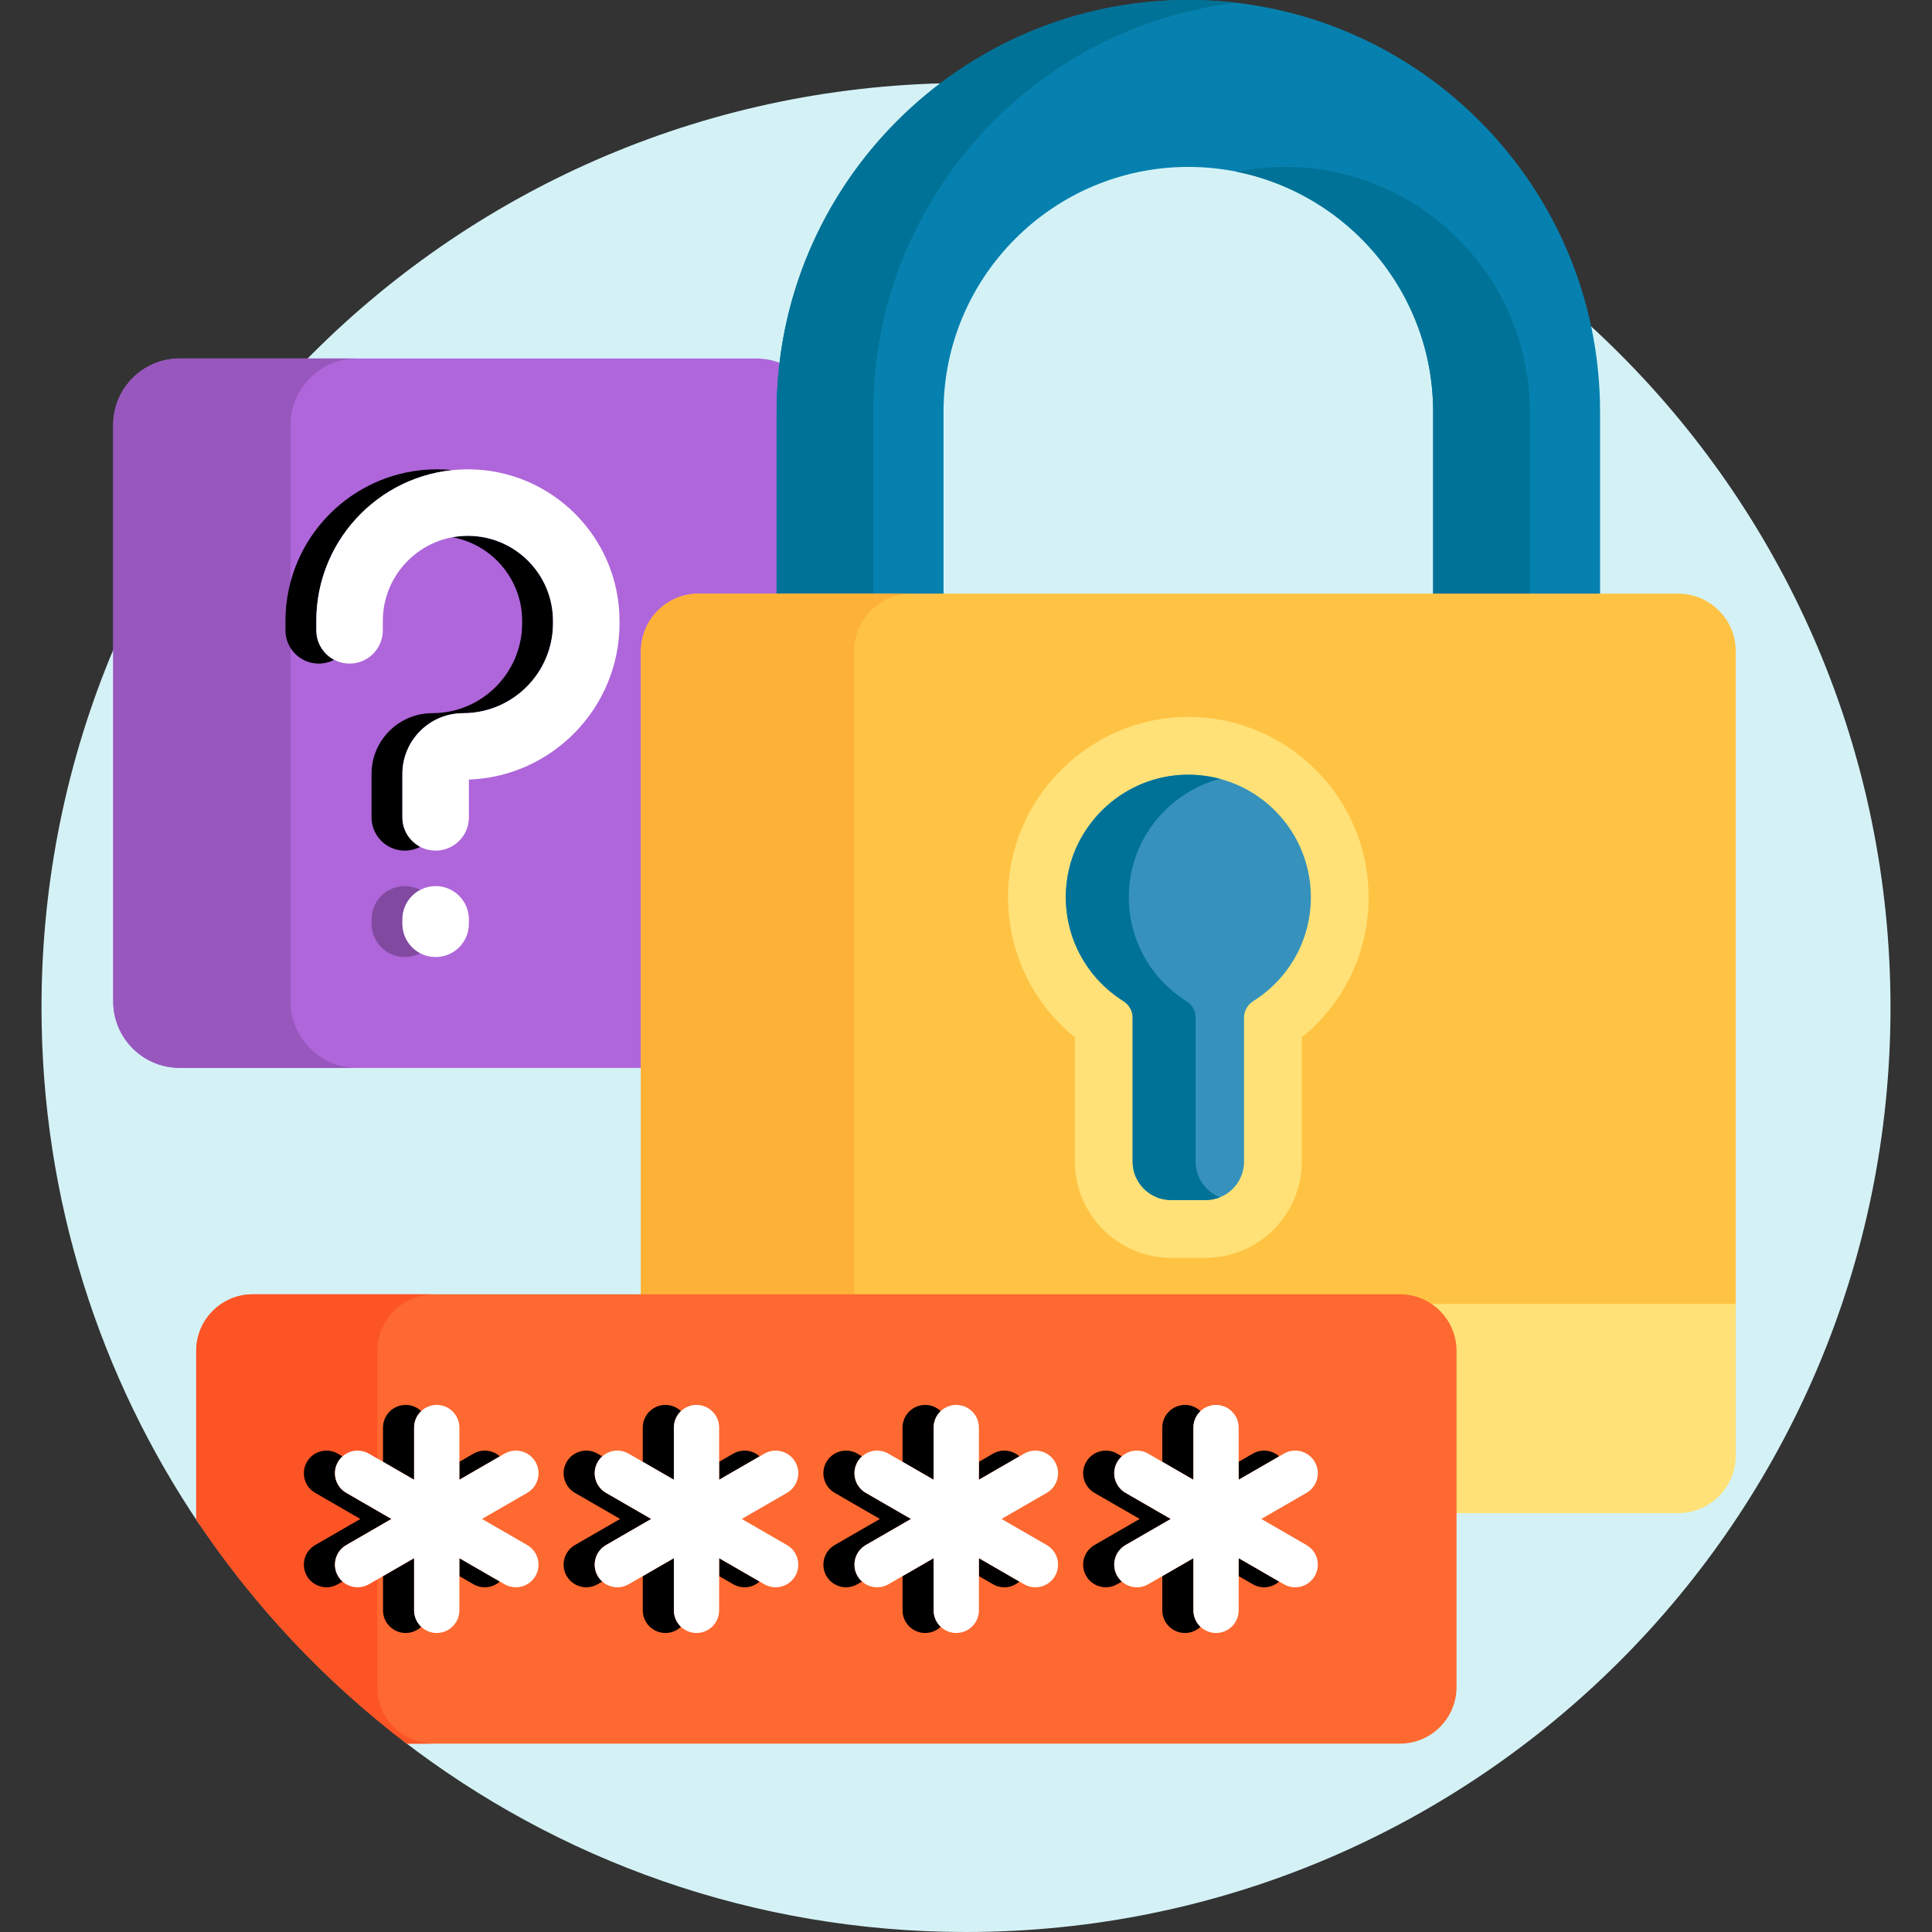 <svg xmlns="http://www.w3.org/2000/svg" version="1.1" xmlns:xlink="http://www.w3.org/1999/xlink" xmlns:svgjs="http://svgjs.com/svgjs" width="512" height="512" x="0" y="0" viewBox="0 0 512 512" style="enable-background:new 0 0 512 512" xml:space="preserve" class=""><rect x="0" y="0" width="512" height="512" fill="#333333" stroke="none"/><g><g xmlns="http://www.w3.org/2000/svg"><path d="m256 22c-135.31 0-245 109.69-245 245 0 50.841 15.488 98.062 42 137.209v-46.209c0-7.72 6.28-14 14-14h304c7.72 0 14 6.28 14 14v89.078c0 7.72-6.28 14-14 14h-264.521c41.372 31.921 93.224 50.922 149.521 50.922 135.31 0 245-109.69 245-245s-109.69-245-245-245z" fill="#D4F2F6" data-original="#d4f2f6" class=""></path><g><path d="m170.845 172.624c0-7.888 6.417-14.306 14.305-14.306h21.661v-49.207c0-4.254.255-8.449.736-12.577-2.192-.979-4.615-1.535-7.171-1.535h-152.751c-9.734.001-17.625 7.892-17.625 17.626v152.75c0 9.734 7.891 17.625 17.625 17.625h123.22z" fill="#AF66DA" data-original="#af66da"></path><path d="m77 265.375v-152.75c0-9.734 7.891-17.625 17.625-17.625h-47c-9.734 0-17.625 7.891-17.625 17.625v152.75c0 9.734 7.891 17.625 17.625 17.625h47c-9.734 0-17.625-7.891-17.625-17.625z" fill="#9857BD" data-original="#9857bd"></path><g fill="#814AA0"><g fill="#814AA0"><path d="m111.361 224.416c-2.808-1.474-4.726-4.413-4.726-7.804v-11.522c0-8.873 7.219-16.091 16.091-16.091 13.136 0 23.823-10.687 23.823-23.823v-.628c0-12.433-10.115-22.548-22.549-22.548-1.396 0-2.76.134-4.087.378 10.489 1.929 18.462 11.133 18.462 22.171v.628c0 13.136-10.686 23.823-23.823 23.823-8.872 0-16.091 7.218-16.091 16.091v11.522c0 4.867 3.945 8.812 8.812 8.812 1.477 0 2.866-.367 4.088-1.009z" fill="#000000" data-original="#000000"></path><path d="m83.826 167.046v-2.496c0-20.773 15.848-37.913 36.087-39.968-1.344-.136-2.707-.207-4.087-.207-22.152 0-40.174 18.022-40.174 40.174v2.496c0 4.867 3.945 8.812 8.812 8.812 1.476 0 2.865-.367 4.087-1.009-2.807-1.472-4.725-4.411-4.725-7.802z" fill="#000000" data-original="#000000"></path></g><path d="m106.635 244.812v-1.175c0-3.391 1.918-6.33 4.726-7.804-1.222-.641-2.611-1.009-4.087-1.009-4.867 0-8.812 3.946-8.812 8.812v1.175c0 4.867 3.945 8.812 8.812 8.812 1.476 0 2.865-.367 4.087-1.009-2.808-1.471-4.726-4.411-4.726-7.802z" fill="#814AA0" data-original="#814aa0"></path></g><g><g><g><path d="m115.448 225.425c-4.868 0-8.812-3.946-8.812-8.812v-11.522c0-8.873 7.219-16.091 16.091-16.091 13.136 0 23.822-10.687 23.822-23.823v-.628c0-12.434-10.115-22.549-22.549-22.549s-22.549 10.115-22.549 22.549v2.496c0 4.867-3.945 8.812-8.812 8.812-4.868 0-8.812-3.946-8.812-8.812v-2.496c0-22.152 18.022-40.174 40.174-40.174s40.174 18.022 40.174 40.174v.628c0 22.341-17.766 40.61-39.913 41.42v10.016c-.002 4.866-3.946 8.812-8.814 8.812z" fill="#FFFFFF" data-original="#ffffff" class=""></path></g></g><g><path d="m115.448 253.625c-4.868 0-8.812-3.946-8.812-8.812v-1.175c0-4.867 3.945-8.812 8.812-8.812s8.812 3.946 8.812 8.812v1.175c0 4.866-3.944 8.812-8.812 8.812z" fill="#FFFFFF" data-original="#ffffff" class=""></path></g></g></g><g><path d="m374.821 344.543c5.866 1.669 10.179 7.063 10.179 13.457v43h59.695c8.453 0 15.305-6.852 15.305-15.305v-41.151h-85.179z" fill="#FFE177" data-original="#ffe177"></path><path d="m250.047 158.318v-49.207c0-35.772 29.103-64.875 64.875-64.875s64.875 29.103 64.875 64.875v49.207h44.237v-49.207c0-60.164-48.948-109.111-109.112-109.111s-109.112 48.947-109.112 109.111v49.207z" fill="#0681AF" data-original="#0681af" class=""></path><g fill="#017297"><path d="m379.797 109.111v49.207h25.63v-49.207c0-35.772-29.103-64.875-64.875-64.875-4.386 0-8.67.443-12.815 1.277 29.655 5.966 52.06 32.212 52.06 63.598z" fill="#017297" data-original="#017297" class=""></path><path d="m231.44 158.318v-49.207c0-55.829 42.15-101.991 96.297-108.355-4.205-.494-8.479-.756-12.815-.756-60.164 0-109.112 48.947-109.112 109.111v49.207z" fill="#017297" data-original="#017297" class=""></path></g><path d="m444.695 157.318h-259.545c-8.453 0-15.305 6.853-15.305 15.305v171.377h201.155c2.291 0 4.449.564 6.36 1.544h82.64v-172.92c0-8.453-6.853-15.306-15.305-15.306z" fill="#FFC344" data-original="#ffc344" class=""></path><path d="m226.338 344v-171.376c0-8.453 6.853-15.305 15.305-15.305h-56.493c-8.453 0-15.305 6.852-15.305 15.305v171.376z" fill="#FEB137" data-original="#feb137" class=""></path><path d="m310.362 333.335c-14.066 0-25.509-11.443-25.509-25.509v-32.927c-12.398-10.01-19.017-25.513-17.49-41.713 2.165-22.964 21.166-41.48 44.198-43.07 1.116-.077 2.246-.116 3.36-.116 26.344 0 47.775 21.431 47.775 47.775 0 14.599-6.527 28.103-17.707 37.125v32.926c0 14.066-11.443 25.509-25.509 25.509z" fill="#FFE177" data-original="#ffe177"></path><path d="m347.392 237.775c0-18.695-15.8-33.7-34.776-32.39-15.692 1.084-28.538 13.577-30.014 29.238-1.216 12.896 5.122 24.416 15.097 30.671 1.505.944 2.46 2.557 2.46 4.334v38.198c0 5.635 4.568 10.204 10.204 10.204h9.12c5.635 0 10.204-4.568 10.204-10.204v-38.17c0-1.791.959-3.419 2.476-4.372 9.145-5.743 15.229-15.912 15.229-27.509z" fill="#3692BC" data-original="#3692bc"></path><path d="m316.854 307.826v-38.198c0-1.777-.954-3.39-2.46-4.334-9.976-6.255-16.314-17.775-15.097-30.671 1.282-13.593 11.132-24.796 23.972-28.226-3.368-.894-6.948-1.267-10.653-1.012-15.692 1.084-28.538 13.578-30.014 29.238-1.216 12.896 5.121 24.416 15.097 30.671 1.505.944 2.46 2.557 2.46 4.334v38.198c0 5.635 4.568 10.204 10.204 10.204h9.12c1.34 0 2.615-.265 3.787-.734-3.758-1.506-6.416-5.175-6.416-9.47z" fill="#017297" data-original="#017297" class=""></path></g><g><path d="m371 343h-304c-8.284 0-15 6.716-15 15v44.702c15.174 22.765 34.055 42.842 55.784 59.376h263.216c8.284 0 15-6.716 15-15v-89.078c0-8.284-6.716-15-15-15z" fill="#FD6930" data-original="#fd6930" class=""></path><path d="m115 343h-48c-8.284 0-15 6.716-15 15v44.702c15.174 22.765 34.055 42.842 55.784 59.376h7.216c-8.284 0-15-6.716-15-15v-89.078c0-8.284 6.716-15 15-15z" fill="#FD5426" data-original="#fd5426"></path><g fill="#D73D24"><g fill="#D73D24"><path d="m109.74 392.147v-13.829c0-1.717.725-3.261 1.881-4.355-1.075-1.017-2.522-1.645-4.119-1.645-3.313 0-6 2.687-6 6v9.073z" fill="#000000" data-original="#000000"></path><path d="m121.74 392.147 10.73-6.195c-1.88-1.676-4.691-2.048-6.991-.72l-3.739 2.159z" fill="#000000" data-original="#000000"></path><path d="m121.74 412.932v4.756l3.739 2.159c.945.545 1.977.805 2.994.805 1.459 0 2.883-.543 3.99-1.528z" fill="#000000" data-original="#000000"></path><path d="m89.567 417.65c-1.656-2.87-.674-6.539 2.196-8.196l11.976-6.915-11.976-6.915c-2.87-1.657-3.853-5.327-2.196-8.196.329-.57.74-1.062 1.205-1.477l-1.246-.719c-2.872-1.657-6.54-.673-8.196 2.196-1.656 2.87-.674 6.539 2.196 8.196l11.976 6.915-11.976 6.915c-2.87 1.657-3.853 5.327-2.196 8.196 1.111 1.925 3.128 3.001 5.202 3.001 1.018 0 2.05-.259 2.994-.805l1.254-.724c-.467-.415-.883-.901-1.213-1.472z" fill="#000000" data-original="#000000"></path><path d="m109.74 426.76v-13.829l-8.237 4.756v9.073c0 3.313 2.687 6 6 6 1.597 0 3.044-.628 4.119-1.645-1.156-1.093-1.882-2.638-1.882-4.355z" fill="#000000" data-original="#000000"></path></g><g fill="#D73D24"><path d="m158.407 417.65c-1.656-2.87-.674-6.539 2.196-8.196l11.976-6.915-11.976-6.915c-2.87-1.657-3.853-5.327-2.196-8.196.329-.57.74-1.062 1.205-1.477l-1.246-.72c-2.872-1.657-6.539-.673-8.196 2.196-1.656 2.87-.674 6.539 2.196 8.196l11.976 6.915-11.976 6.915c-2.87 1.657-3.853 5.327-2.196 8.196 1.111 1.925 3.128 3.001 5.202 3.001 1.018 0 2.05-.259 2.994-.805l1.254-.724c-.467-.414-.883-.9-1.213-1.471z" fill="#000000" data-original="#000000"></path><path d="m190.58 392.147 10.73-6.195c-1.88-1.676-4.691-2.048-6.991-.72l-3.739 2.159z" fill="#000000" data-original="#000000"></path><path d="m178.58 392.147v-13.829c0-1.717.725-3.261 1.881-4.355-1.075-1.017-2.522-1.645-4.119-1.645-3.313 0-6 2.687-6 6v9.073z" fill="#000000" data-original="#000000"></path><path d="m178.58 426.76v-13.829l-8.237 4.756v9.073c0 3.313 2.687 6 6 6 1.597 0 3.044-.628 4.119-1.645-1.157-1.093-1.882-2.638-1.882-4.355z" fill="#000000" data-original="#000000"></path><path d="m190.58 412.932v4.756l3.739 2.159c.945.545 1.977.805 2.994.805 1.459 0 2.883-.543 3.99-1.528z" fill="#000000" data-original="#000000"></path></g><g fill="#D73D24"><path d="m259.42 392.147 10.73-6.195c-1.88-1.676-4.691-2.048-6.991-.719l-3.739 2.159z" fill="#000000" data-original="#000000"></path><path d="m247.42 392.147v-13.829c0-1.717.725-3.261 1.881-4.355-1.075-1.017-2.522-1.645-4.119-1.645-3.313 0-6 2.687-6 6v9.073z" fill="#000000" data-original="#000000"></path><path d="m227.247 417.65c-1.656-2.87-.674-6.539 2.196-8.196l11.976-6.915-11.976-6.915c-2.87-1.657-3.853-5.327-2.196-8.196.329-.57.74-1.062 1.205-1.477l-1.246-.72c-2.872-1.657-6.539-.673-8.196 2.196-1.656 2.87-.674 6.539 2.196 8.196l11.976 6.915-11.976 6.915c-2.87 1.657-3.853 5.327-2.196 8.196 1.111 1.925 3.128 3.001 5.202 3.001 1.018 0 2.05-.259 2.994-.805l1.254-.724c-.467-.414-.883-.9-1.213-1.471z" fill="#000000" data-original="#000000"></path><path d="m259.42 412.932v4.756l3.739 2.159c.945.545 1.977.805 2.994.805 1.459 0 2.883-.543 3.99-1.528z" fill="#000000" data-original="#000000"></path><path d="m247.42 426.76v-13.829l-8.237 4.756v9.073c0 3.313 2.687 6 6 6 1.597 0 3.044-.628 4.119-1.645-1.157-1.093-1.882-2.638-1.882-4.355z" fill="#000000" data-original="#000000"></path></g><g fill="#D73D24"><path d="m328.26 392.147 10.73-6.195c-1.88-1.676-4.691-2.048-6.991-.719l-3.739 2.159z" fill="#000000" data-original="#000000"></path><path d="m316.26 392.147v-13.829c0-1.717.725-3.261 1.881-4.355-1.075-1.017-2.522-1.645-4.119-1.645-3.313 0-6 2.687-6 6v9.073z" fill="#000000" data-original="#000000"></path><path d="m328.26 412.932v4.756l3.739 2.159c.945.545 1.977.805 2.994.805 1.459 0 2.883-.543 3.99-1.528z" fill="#000000" data-original="#000000"></path><path d="m316.26 426.76v-13.829l-8.237 4.756v9.073c0 3.313 2.687 6 6 6 1.597 0 3.044-.628 4.119-1.645-1.157-1.093-1.882-2.638-1.882-4.355z" fill="#000000" data-original="#000000"></path><path d="m296.087 417.65c-1.656-2.87-.674-6.539 2.196-8.196l11.976-6.915-11.976-6.915c-2.87-1.657-3.853-5.327-2.196-8.196.329-.57.74-1.062 1.205-1.477l-1.246-.72c-2.872-1.657-6.539-.673-8.196 2.196-1.656 2.87-.674 6.539 2.196 8.196l11.976 6.915-11.976 6.915c-2.87 1.657-3.853 5.327-2.196 8.196 1.111 1.925 3.128 3.001 5.202 3.001 1.018 0 2.05-.259 2.994-.805l1.253-.724c-.466-.414-.882-.9-1.212-1.471z" fill="#000000" data-original="#000000"></path></g></g><g fill="#FFFFFF"><path d="m141.913 387.428c-1.656-2.869-5.327-3.854-8.196-2.196l-11.977 6.915v-13.829c0-3.313-2.687-6-6-6s-6 2.687-6 6v13.829l-11.977-6.915c-2.872-1.657-6.54-.673-8.196 2.196-1.656 2.87-.674 6.539 2.196 8.196l11.976 6.915-11.976 6.915c-2.87 1.657-3.853 5.327-2.196 8.196 1.111 1.925 3.128 3.001 5.202 3.001 1.018 0 2.05-.259 2.994-.805l11.977-6.915v13.829c0 3.313 2.687 6 6 6s6-2.687 6-6v-13.829l11.977 6.915c.945.545 1.977.805 2.994.805 2.074 0 4.091-1.076 5.202-3.001 1.656-2.87.674-6.539-2.196-8.196l-11.976-6.915 11.976-6.915c2.87-1.657 3.852-5.326 2.196-8.196z" fill="#FFFFFF" data-original="#ffffff" class=""></path><path d="m210.753 387.428c-1.656-2.869-5.327-3.854-8.196-2.196l-11.977 6.915v-13.829c0-3.313-2.687-6-6-6s-6 2.687-6 6v13.829l-11.977-6.915c-2.872-1.657-6.539-.673-8.196 2.196-1.656 2.87-.674 6.539 2.196 8.196l11.976 6.915-11.976 6.915c-2.87 1.657-3.853 5.327-2.196 8.196 1.111 1.925 3.128 3.001 5.202 3.001 1.018 0 2.05-.259 2.994-.805l11.977-6.915v13.829c0 3.313 2.687 6 6 6s6-2.687 6-6v-13.829l11.977 6.915c.945.545 1.977.805 2.994.805 2.074 0 4.091-1.076 5.202-3.001 1.656-2.87.674-6.539-2.196-8.196l-11.976-6.915 11.976-6.915c2.87-1.657 3.852-5.326 2.196-8.196z" fill="#FFFFFF" data-original="#ffffff" class=""></path><path d="m279.593 387.428c-1.656-2.869-5.326-3.854-8.196-2.196l-11.977 6.915v-13.829c0-3.313-2.687-6-6-6s-6 2.687-6 6v13.829l-11.977-6.915c-2.872-1.657-6.539-.673-8.196 2.196-1.656 2.87-.674 6.539 2.196 8.196l11.976 6.915-11.976 6.915c-2.87 1.657-3.853 5.327-2.196 8.196 1.111 1.925 3.128 3.001 5.202 3.001 1.018 0 2.05-.259 2.994-.805l11.977-6.915v13.829c0 3.313 2.687 6 6 6s6-2.687 6-6v-13.829l11.977 6.915c.945.545 1.977.805 2.994.805 2.074 0 4.091-1.076 5.202-3.001 1.656-2.87.674-6.539-2.196-8.196l-11.976-6.915 11.976-6.915c2.87-1.657 3.852-5.326 2.196-8.196z" fill="#FFFFFF" data-original="#ffffff" class=""></path><path d="m346.236 409.454-11.976-6.915 11.976-6.915c2.87-1.657 3.853-5.327 2.196-8.196-1.656-2.869-5.326-3.854-8.196-2.196l-11.977 6.915v-13.829c0-3.313-2.687-6-6-6s-6 2.687-6 6v13.829l-11.977-6.915c-2.872-1.657-6.539-.673-8.196 2.196-1.656 2.87-.674 6.539 2.196 8.196l11.976 6.915-11.976 6.915c-2.87 1.657-3.853 5.327-2.196 8.196 1.111 1.925 3.128 3.001 5.202 3.001 1.018 0 2.05-.259 2.994-.805l11.977-6.915v13.829c0 3.313 2.687 6 6 6s6-2.687 6-6v-13.829l11.977 6.915c.945.545 1.977.805 2.994.805 2.074 0 4.091-1.076 5.202-3.001 1.657-2.87.674-6.539-2.196-8.196z" fill="#FFFFFF" data-original="#ffffff" class=""></path></g></g></g></g></svg>